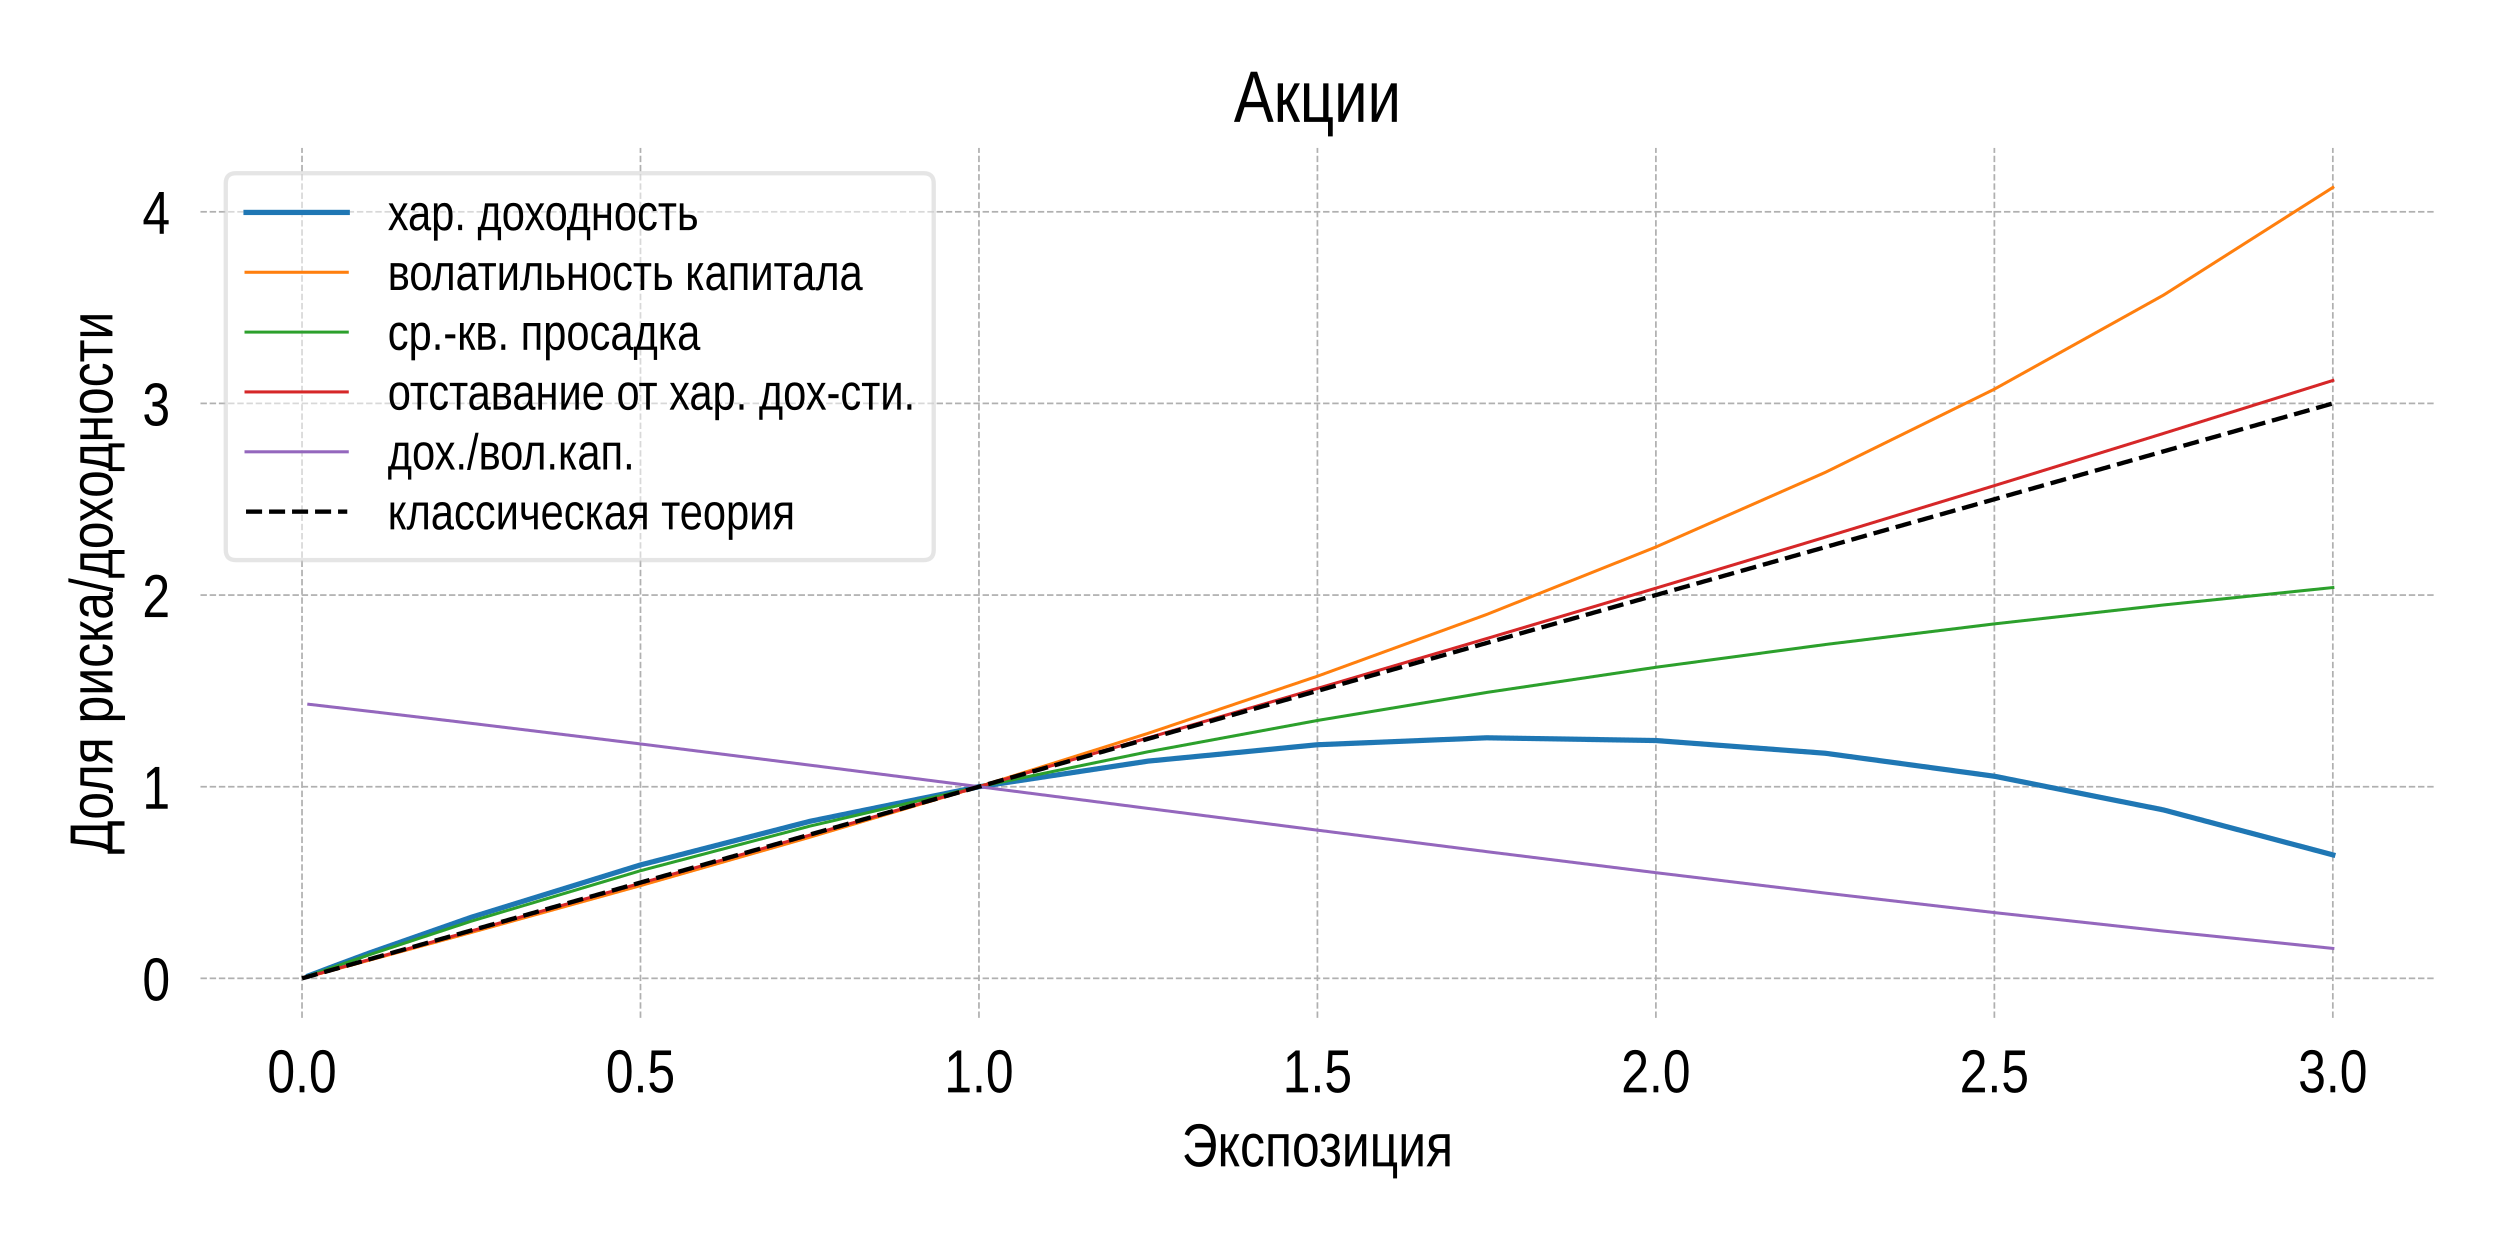 <?xml version="1.0" encoding="utf-8" standalone="no"?>
<!DOCTYPE svg PUBLIC "-//W3C//DTD SVG 1.1//EN"
  "http://www.w3.org/Graphics/SVG/1.1/DTD/svg11.dtd">
<!-- Created with matplotlib (https://matplotlib.org/) -->
<svg height="288pt" version="1.1" viewBox="0 0 576 288" width="576pt" xmlns="http://www.w3.org/2000/svg" xmlns:xlink="http://www.w3.org/1999/xlink">
 <defs>
  <style type="text/css">*{stroke-linecap:butt;stroke-linejoin:round;}</style>
 </defs>
 <g id="figure_1">
  <g id="patch_1">
   <path d="M 0 288 
L 576 288 
L 576 0 
L 0 0 
z
" style="fill:#ffffff;"/>
  </g>
  <g id="axes_1">
   <g id="patch_2">
    <path d="M 46.19 234.52 
L 560.88 234.52 
L 560.88 34.08 
L 46.19 34.08 
z
" style="fill:#ffffff;"/>
   </g>
   <g id="matplotlib.axis_1">
    <g id="xtick_1">
     <g id="line2d_1">
      <path clip-path="url(#p39fb6aaa90)" d="M 69.585 234.52 
L 69.585 34.08 
" style="fill:none;stroke:#b0b0b0;stroke-dasharray:1.48,0.64;stroke-dashoffset:0;stroke-width:0.4;"/>
     </g>
     <g id="text_1">
      <!-- 0.0 -->
      <g transform="translate(61.604 251.666)scale(0.14 -0.14)">
       <defs>
        <path d="M 42.391 34.422 
Q 42.391 24.516 40.844 17.75 
Q 39.312 10.984 36.641 6.812 
Q 33.984 2.641 30.391 0.828 
Q 26.812 -0.984 22.703 -0.984 
Q 18.609 -0.984 15.031 0.828 
Q 11.469 2.641 8.828 6.781 
Q 6.203 10.938 4.703 17.703 
Q 3.219 24.469 3.219 34.422 
Q 3.219 44.828 4.703 51.641 
Q 6.203 58.453 8.828 62.5 
Q 11.469 66.547 15.078 68.188 
Q 18.703 69.828 22.953 69.828 
Q 27 69.828 30.531 68.188 
Q 34.078 66.547 36.719 62.5 
Q 39.359 58.453 40.875 51.641 
Q 42.391 44.828 42.391 34.422 
z
M 35.062 34.422 
Q 35.062 42.625 34.281 48.062 
Q 33.5 53.516 31.938 56.766 
Q 30.375 60.016 28.094 61.359 
Q 25.828 62.703 22.953 62.703 
Q 19.922 62.703 17.578 61.328 
Q 15.234 59.969 13.672 56.719 
Q 12.109 53.469 11.297 48.016 
Q 10.5 42.578 10.5 34.422 
Q 10.5 26.516 11.297 21.094 
Q 12.109 15.672 13.688 12.375 
Q 15.281 9.078 17.578 7.641 
Q 19.875 6.203 22.797 6.203 
Q 25.641 6.203 27.906 7.641 
Q 30.172 9.078 31.75 12.375 
Q 33.344 15.672 34.203 21.094 
Q 35.062 26.516 35.062 34.422 
z
" id="LiberationSansNarrow-48"/>
        <path d="M 7.469 0 
L 7.469 10.688 
L 15.328 10.688 
L 15.328 0 
z
" id="LiberationSansNarrow-46"/>
       </defs>
       <use xlink:href="#LiberationSansNarrow-48"/>
       <use x="45.605" xlink:href="#LiberationSansNarrow-46"/>
       <use x="68.408" xlink:href="#LiberationSansNarrow-48"/>
      </g>
     </g>
    </g>
    <g id="xtick_2">
     <g id="line2d_2">
      <path clip-path="url(#p39fb6aaa90)" d="M 147.568 234.52 
L 147.568 34.08 
" style="fill:none;stroke:#b0b0b0;stroke-dasharray:1.48,0.64;stroke-dashoffset:0;stroke-width:0.4;"/>
     </g>
     <g id="text_2">
      <!-- 0.5 -->
      <g transform="translate(139.587 251.666)scale(0.14 -0.14)">
       <defs>
        <path d="M 42.141 22.406 
Q 42.141 17.234 40.859 12.938 
Q 39.594 8.641 37.078 5.531 
Q 34.578 2.438 30.812 0.719 
Q 27.047 -0.984 22.125 -0.984 
Q 17.672 -0.984 14.375 0.281 
Q 11.078 1.562 8.812 3.781 
Q 6.547 6 5.203 8.984 
Q 3.859 11.969 3.266 15.375 
L 10.547 16.406 
Q 10.984 14.453 11.781 12.625 
Q 12.594 10.797 13.984 9.344 
Q 15.375 7.906 17.406 7.047 
Q 19.438 6.203 22.312 6.203 
Q 25.094 6.203 27.391 7.25 
Q 29.688 8.297 31.297 10.344 
Q 32.906 12.406 33.781 15.375 
Q 34.672 18.359 34.672 22.219 
Q 34.672 25.391 33.844 28.047 
Q 33.016 30.719 31.453 32.641 
Q 29.891 34.578 27.609 35.641 
Q 25.344 36.719 22.469 36.719 
Q 20.656 36.719 19.141 36.328 
Q 17.625 35.938 16.328 35.25 
Q 15.047 34.578 13.969 33.672 
Q 12.891 32.766 11.969 31.781 
L 4.938 31.781 
L 6.781 68.797 
L 38.875 68.797 
L 38.875 61.328 
L 13.375 61.328 
L 12.312 39.5 
Q 14.203 41.312 17.078 42.594 
Q 19.969 43.891 23.922 43.891 
Q 28.125 43.891 31.484 42.328 
Q 34.859 40.766 37.219 37.906 
Q 39.594 35.062 40.859 31.109 
Q 42.141 27.156 42.141 22.406 
z
" id="LiberationSansNarrow-53"/>
       </defs>
       <use xlink:href="#LiberationSansNarrow-48"/>
       <use x="45.605" xlink:href="#LiberationSansNarrow-46"/>
       <use x="68.408" xlink:href="#LiberationSansNarrow-53"/>
      </g>
     </g>
    </g>
    <g id="xtick_3">
     <g id="line2d_3">
      <path clip-path="url(#p39fb6aaa90)" d="M 225.552 234.52 
L 225.552 34.08 
" style="fill:none;stroke:#b0b0b0;stroke-dasharray:1.48,0.64;stroke-dashoffset:0;stroke-width:0.4;"/>
     </g>
     <g id="text_3">
      <!-- 1.0 -->
      <g transform="translate(217.571 251.666)scale(0.14 -0.14)">
       <defs>
        <path d="M 6.25 0 
L 6.25 7.469 
L 20.609 7.469 
L 20.609 60.406 
L 7.906 49.312 
L 7.906 57.625 
L 21.234 68.797 
L 27.875 68.797 
L 27.875 7.469 
L 41.609 7.469 
L 41.609 0 
z
" id="LiberationSansNarrow-49"/>
       </defs>
       <use xlink:href="#LiberationSansNarrow-49"/>
       <use x="45.605" xlink:href="#LiberationSansNarrow-46"/>
       <use x="68.408" xlink:href="#LiberationSansNarrow-48"/>
      </g>
     </g>
    </g>
    <g id="xtick_4">
     <g id="line2d_4">
      <path clip-path="url(#p39fb6aaa90)" d="M 303.535 234.52 
L 303.535 34.08 
" style="fill:none;stroke:#b0b0b0;stroke-dasharray:1.48,0.64;stroke-dashoffset:0;stroke-width:0.4;"/>
     </g>
     <g id="text_4">
      <!-- 1.5 -->
      <g transform="translate(295.554 251.666)scale(0.14 -0.14)">
       <use xlink:href="#LiberationSansNarrow-49"/>
       <use x="45.605" xlink:href="#LiberationSansNarrow-46"/>
       <use x="68.408" xlink:href="#LiberationSansNarrow-53"/>
      </g>
     </g>
    </g>
    <g id="xtick_5">
     <g id="line2d_5">
      <path clip-path="url(#p39fb6aaa90)" d="M 381.518 234.52 
L 381.518 34.08 
" style="fill:none;stroke:#b0b0b0;stroke-dasharray:1.48,0.64;stroke-dashoffset:0;stroke-width:0.4;"/>
     </g>
     <g id="text_5">
      <!-- 2.0 -->
      <g transform="translate(373.537 251.666)scale(0.14 -0.14)">
       <defs>
        <path d="M 4.109 0 
L 4.109 6.203 
Q 6.156 11.922 9.109 16.281 
Q 12.062 20.656 15.312 24.188 
Q 18.562 27.734 21.734 30.766 
Q 24.906 33.797 27.469 36.812 
Q 30.031 39.844 31.609 43.156 
Q 33.203 46.484 33.203 50.688 
Q 33.203 53.609 32.469 55.828 
Q 31.734 58.062 30.391 59.562 
Q 29.047 61.078 27.141 61.828 
Q 25.25 62.594 22.906 62.594 
Q 20.75 62.594 18.844 61.859 
Q 16.938 61.141 15.453 59.672 
Q 13.969 58.203 13.031 56.031 
Q 12.109 53.859 11.812 50.984 
L 4.438 51.812 
Q 4.781 55.516 6.125 58.781 
Q 7.469 62.062 9.781 64.531 
Q 12.109 67 15.359 68.406 
Q 18.609 69.828 22.906 69.828 
Q 27.094 69.828 30.391 68.609 
Q 33.688 67.391 35.938 64.984 
Q 38.188 62.594 39.406 59.078 
Q 40.625 55.562 40.625 50.984 
Q 40.625 47.516 39.594 44.391 
Q 38.578 41.266 36.859 38.422 
Q 35.156 35.594 32.906 32.953 
Q 30.672 30.328 28.219 27.828 
L 23.297 22.859 
Q 20.797 20.359 18.625 17.859 
Q 16.453 15.375 14.734 12.812 
Q 13.031 10.25 12.062 7.469 
L 41.5 7.469 
L 41.5 0 
z
" id="LiberationSansNarrow-50"/>
       </defs>
       <use xlink:href="#LiberationSansNarrow-50"/>
       <use x="45.605" xlink:href="#LiberationSansNarrow-46"/>
       <use x="68.408" xlink:href="#LiberationSansNarrow-48"/>
      </g>
     </g>
    </g>
    <g id="xtick_6">
     <g id="line2d_6">
      <path clip-path="url(#p39fb6aaa90)" d="M 459.502 234.52 
L 459.502 34.08 
" style="fill:none;stroke:#b0b0b0;stroke-dasharray:1.48,0.64;stroke-dashoffset:0;stroke-width:0.4;"/>
     </g>
     <g id="text_6">
      <!-- 2.5 -->
      <g transform="translate(451.521 251.666)scale(0.14 -0.14)">
       <use xlink:href="#LiberationSansNarrow-50"/>
       <use x="45.605" xlink:href="#LiberationSansNarrow-46"/>
       <use x="68.408" xlink:href="#LiberationSansNarrow-53"/>
      </g>
     </g>
    </g>
    <g id="xtick_7">
     <g id="line2d_7">
      <path clip-path="url(#p39fb6aaa90)" d="M 537.485 234.52 
L 537.485 34.08 
" style="fill:none;stroke:#b0b0b0;stroke-dasharray:1.48,0.64;stroke-dashoffset:0;stroke-width:0.4;"/>
     </g>
     <g id="text_7">
      <!-- 3.0 -->
      <g transform="translate(529.504 251.666)scale(0.14 -0.14)">
       <defs>
        <path d="M 42 19 
Q 42 14.266 40.75 10.547 
Q 39.5 6.844 37.062 4.266 
Q 34.625 1.703 31.047 0.359 
Q 27.484 -0.984 22.859 -0.984 
Q 17.625 -0.984 14.031 0.609 
Q 10.453 2.203 8.125 4.812 
Q 5.812 7.422 4.641 10.766 
Q 3.469 14.109 3.125 17.672 
L 10.547 18.5 
Q 10.891 15.766 11.734 13.516 
Q 12.594 11.281 14.078 9.672 
Q 15.578 8.062 17.75 7.172 
Q 19.922 6.297 22.859 6.297 
Q 28.328 6.297 31.422 9.562 
Q 34.516 12.844 34.516 19.281 
Q 34.516 23.094 33.125 25.406 
Q 31.734 27.734 29.688 29.031 
Q 27.641 30.328 25.219 30.766 
Q 22.797 31.203 20.75 31.203 
L 16.656 31.203 
L 16.656 38.812 
L 20.562 38.812 
Q 22.609 38.812 24.828 39.328 
Q 27.047 39.844 28.859 41.188 
Q 30.672 42.531 31.859 44.828 
Q 33.062 47.125 33.062 50.688 
Q 33.062 56.203 30.375 59.391 
Q 27.688 62.594 22.469 62.594 
Q 17.672 62.594 14.734 59.609 
Q 11.812 56.641 11.328 51.219 
L 4.109 51.906 
Q 4.547 56.453 6.125 59.812 
Q 7.719 63.188 10.172 65.406 
Q 12.641 67.625 15.812 68.719 
Q 19 69.828 22.562 69.828 
Q 27.297 69.828 30.688 68.375 
Q 34.078 66.938 36.219 64.469 
Q 38.375 62.016 39.406 58.688 
Q 40.438 55.375 40.438 51.609 
Q 40.438 48.578 39.75 45.938 
Q 39.062 43.312 37.625 41.203 
Q 36.188 39.109 33.953 37.594 
Q 31.734 36.078 28.609 35.297 
L 28.609 35.109 
Q 32.031 34.672 34.547 33.219 
Q 37.062 31.781 38.719 29.625 
Q 40.375 27.484 41.188 24.75 
Q 42 22.016 42 19 
z
" id="LiberationSansNarrow-51"/>
       </defs>
       <use xlink:href="#LiberationSansNarrow-51"/>
       <use x="45.605" xlink:href="#LiberationSansNarrow-46"/>
       <use x="68.408" xlink:href="#LiberationSansNarrow-48"/>
      </g>
     </g>
    </g>
    <g id="text_8">
     <!-- Экспозиция -->
     <g transform="translate(272.281 268.716)scale(0.14 -0.14)">
      <defs>
       <path d="M 28.562 62.203 
Q 25.047 62.203 22.281 61.172 
Q 19.531 60.156 17.5 58.438 
Q 15.484 56.734 14.094 54.516 
Q 12.703 52.297 11.922 49.859 
L 4.688 52.781 
Q 7.516 61.234 13.562 65.531 
Q 19.625 69.828 28.609 69.828 
Q 35.156 69.828 40.297 67.359 
Q 45.453 64.891 48.938 60.328 
Q 52.438 55.766 54.266 49.266 
Q 56.109 42.781 56.109 34.719 
Q 56.109 26.953 54.375 20.406 
Q 52.641 13.875 49.188 9.109 
Q 45.75 4.344 40.594 1.672 
Q 35.453 -0.984 28.609 -0.984 
Q 23.875 -0.984 20.109 0.328 
Q 16.359 1.656 13.359 4.078 
Q 10.359 6.5 8.109 9.812 
Q 5.859 13.141 4.203 17.188 
L 10.453 21 
Q 11.531 18.312 13.156 15.75 
Q 14.797 13.188 16.969 11.156 
Q 19.141 9.125 21.938 7.906 
Q 24.75 6.688 28.219 6.688 
Q 32.562 6.688 36.109 8.438 
Q 39.656 10.203 42.219 13.422 
Q 44.781 16.656 46.312 21.172 
Q 47.859 25.688 48.188 31.156 
L 22.016 31.156 
L 22.016 38.672 
L 48.188 38.672 
Q 47.797 44.047 46.328 48.391 
Q 44.875 52.734 42.406 55.812 
Q 39.938 58.891 36.469 60.547 
Q 33.016 62.203 28.562 62.203 
z
" id="LiberationSansNarrow-1069"/>
       <path d="M 5.516 52.828 
L 12.703 52.828 
L 12.703 29.688 
Q 13.922 29.688 14.875 30.078 
Q 15.828 30.469 16.875 31.688 
Q 17.922 32.906 19.219 35.156 
Q 20.516 37.406 22.469 41.156 
L 28.375 52.828 
L 35.891 52.828 
L 27.25 36.969 
Q 25.438 33.734 24.109 31.656 
Q 22.797 29.594 22.125 28.906 
L 36.234 0 
L 28.219 0 
L 17.141 24.266 
Q 16.359 23.875 15.062 23.578 
Q 13.766 23.297 12.703 23.297 
L 12.703 0 
L 5.516 0 
z
" id="LiberationSansNarrow-1082"/>
       <path d="M 11.031 26.656 
Q 11.031 22.125 11.562 18.312 
Q 12.109 14.5 13.375 11.734 
Q 14.656 8.984 16.75 7.469 
Q 18.844 5.953 21.969 5.953 
Q 25.828 5.953 28.391 8.484 
Q 30.953 11.031 31.547 16.312 
L 38.875 15.719 
Q 38.531 12.453 37.297 9.422 
Q 36.078 6.391 34.031 4.094 
Q 31.984 1.812 29 0.406 
Q 26.031 -0.984 22.172 -0.984 
Q 17.094 -0.984 13.5 1.109 
Q 9.906 3.219 7.688 6.906 
Q 5.469 10.594 4.469 15.594 
Q 3.469 20.609 3.469 26.469 
Q 3.469 31.781 4.203 35.859 
Q 4.938 39.938 6.219 42.984 
Q 7.516 46.047 9.266 48.125 
Q 11.031 50.203 13.109 51.438 
Q 15.188 52.688 17.453 53.25 
Q 19.734 53.812 22.078 53.812 
Q 25.734 53.812 28.562 52.594 
Q 31.391 51.375 33.469 49.25 
Q 35.547 47.125 36.812 44.234 
Q 38.094 41.359 38.625 38.031 
L 31.203 37.359 
Q 30.672 41.75 28.375 44.328 
Q 26.078 46.922 21.875 46.922 
Q 18.797 46.922 16.719 45.672 
Q 14.656 44.438 13.375 41.922 
Q 12.109 39.406 11.562 35.594 
Q 11.031 31.781 11.031 26.656 
z
" id="LiberationSansNarrow-1089"/>
       <path d="M 38.719 52.828 
L 38.719 0 
L 31.547 0 
L 31.547 46.438 
L 12.891 46.438 
L 12.891 0 
L 5.719 0 
L 5.719 52.828 
z
" id="LiberationSansNarrow-1087"/>
       <path d="M 42.141 26.469 
Q 42.141 12.594 37.125 5.797 
Q 32.125 -0.984 22.609 -0.984 
Q 18.062 -0.984 14.516 0.672 
Q 10.984 2.344 8.516 5.766 
Q 6.062 9.188 4.766 14.328 
Q 3.469 19.484 3.469 26.469 
Q 3.469 53.812 22.859 53.812 
Q 27.875 53.812 31.562 52.094 
Q 35.25 50.391 37.594 46.969 
Q 39.938 43.562 41.031 38.422 
Q 42.141 33.297 42.141 26.469 
z
M 34.578 26.469 
Q 34.578 32.625 33.812 36.625 
Q 33.062 40.625 31.547 43.016 
Q 30.031 45.406 27.859 46.359 
Q 25.688 47.312 23 47.312 
Q 20.219 47.312 17.984 46.312 
Q 15.766 45.312 14.203 42.891 
Q 12.641 40.484 11.828 36.469 
Q 11.031 32.469 11.031 26.469 
Q 11.031 20.312 11.906 16.281 
Q 12.797 12.25 14.328 9.859 
Q 15.875 7.469 17.969 6.484 
Q 20.062 5.516 22.562 5.516 
Q 25.344 5.516 27.562 6.469 
Q 29.781 7.422 31.344 9.812 
Q 32.906 12.203 33.734 16.25 
Q 34.578 20.312 34.578 26.469 
z
" id="LiberationSansNarrow-1086"/>
       <path d="M 18.312 -0.984 
Q 11.625 -0.984 7.688 2.062 
Q 3.766 5.125 1.953 11.422 
L 8.297 13.578 
Q 9.281 9.766 11.812 7.656 
Q 14.359 5.562 18.453 5.562 
Q 22.312 5.562 24.578 7.859 
Q 26.859 10.156 26.859 14.594 
Q 26.859 17.484 25.734 19.391 
Q 24.609 21.297 22.781 22.391 
Q 20.953 23.484 18.547 23.922 
Q 16.156 24.359 13.578 24.359 
L 13.578 31.062 
Q 16.109 31.062 18.406 31.422 
Q 20.703 31.781 22.438 32.703 
Q 24.172 33.641 25.141 35.281 
Q 26.125 36.922 26.125 39.453 
Q 26.125 43.062 24.141 45.156 
Q 22.172 47.266 18.453 47.266 
Q 17.047 47.266 15.656 46.922 
Q 14.266 46.578 13.031 45.766 
Q 11.812 44.969 10.984 43.625 
Q 10.156 42.281 9.859 40.234 
L 3.422 41.219 
Q 3.906 44.531 5.125 46.922 
Q 6.344 49.312 8.297 50.844 
Q 10.25 52.391 12.781 53.094 
Q 15.328 53.812 18.453 53.812 
Q 21.875 53.812 24.625 52.781 
Q 27.391 51.766 29.344 49.906 
Q 31.297 48.047 32.375 45.5 
Q 33.453 42.969 33.453 39.891 
Q 33.453 37.109 32.562 34.953 
Q 31.688 32.812 30.25 31.312 
Q 28.812 29.828 27.047 28.953 
Q 25.297 28.078 23.531 27.875 
L 23.531 27.781 
Q 25.781 27.484 27.75 26.484 
Q 29.734 25.484 31.25 23.844 
Q 32.766 22.219 33.609 19.938 
Q 34.469 17.672 34.469 14.844 
Q 34.469 11.469 33.484 8.562 
Q 32.516 5.672 30.484 3.547 
Q 28.469 1.422 25.438 0.219 
Q 22.406 -0.984 18.312 -0.984 
z
" id="LiberationSansNarrow-1079"/>
       <path d="M 12.641 52.828 
L 12.641 23.922 
Q 12.641 22.797 12.594 20.922 
Q 12.547 19.047 12.469 17.047 
Q 12.406 15.047 12.359 13.234 
Q 12.312 11.422 12.25 10.406 
L 32.281 52.828 
L 40.141 52.828 
L 40.141 0 
L 33.25 0 
L 33.25 32.234 
Q 33.25 33.156 33.297 34.578 
L 33.406 37.406 
Q 33.453 38.875 33.5 40.234 
L 33.641 42.625 
L 13.375 0 
L 5.719 0 
L 5.719 52.828 
z
" id="LiberationSansNarrow-1080"/>
       <path d="M 12.891 52.828 
L 12.891 6.391 
L 31.984 6.391 
L 31.984 52.828 
L 39.203 52.828 
L 39.203 6.391 
L 45.062 6.391 
L 45.062 -19.922 
L 38.578 -19.922 
L 38.578 0 
L 5.672 0 
L 5.672 52.828 
z
" id="LiberationSansNarrow-1094"/>
       <path d="M 21.438 22.359 
L 8.844 0 
L 0.688 0 
L 14.453 23 
Q 9.234 24.312 6.859 28.297 
Q 4.5 32.281 4.5 38.234 
Q 4.5 45.516 8.812 49.172 
Q 13.141 52.828 21.438 52.828 
L 38.719 52.828 
L 38.719 0 
L 31.547 0 
L 31.547 22.359 
z
M 31.547 46.625 
L 22.172 46.625 
Q 16.938 46.625 14.547 44.375 
Q 12.156 42.141 12.156 37.594 
Q 12.156 33.016 14.281 30.734 
Q 16.406 28.469 21.391 28.469 
L 31.547 28.469 
z
" id="LiberationSansNarrow-1103"/>
      </defs>
      <use xlink:href="#LiberationSansNarrow-1069"/>
      <use x="58.936" xlink:href="#LiberationSansNarrow-1082"/>
      <use x="95.9" xlink:href="#LiberationSansNarrow-1089"/>
      <use x="136.916" xlink:href="#LiberationSansNarrow-1087"/>
      <use x="181.35" xlink:href="#LiberationSansNarrow-1086"/>
      <use x="225.83" xlink:href="#LiberationSansNarrow-1079"/>
      <use x="263.379" xlink:href="#LiberationSansNarrow-1080"/>
      <use x="309.229" xlink:href="#LiberationSansNarrow-1094"/>
      <use x="356.201" xlink:href="#LiberationSansNarrow-1080"/>
      <use x="402.051" xlink:href="#LiberationSansNarrow-1103"/>
     </g>
    </g>
   </g>
   <g id="matplotlib.axis_2">
    <g id="ytick_1">
     <g id="line2d_8">
      <path clip-path="url(#p39fb6aaa90)" d="M 46.19 225.409 
L 560.88 225.409 
" style="fill:none;stroke:#b0b0b0;stroke-dasharray:1.48,0.64;stroke-dashoffset:0;stroke-width:0.4;"/>
     </g>
     <g id="text_9">
      <!-- 0 -->
      <g transform="translate(32.805 230.482)scale(0.14 -0.14)">
       <use xlink:href="#LiberationSansNarrow-48"/>
      </g>
     </g>
    </g>
    <g id="ytick_2">
     <g id="line2d_9">
      <path clip-path="url(#p39fb6aaa90)" d="M 46.19 181.256 
L 560.88 181.256 
" style="fill:none;stroke:#b0b0b0;stroke-dasharray:1.48,0.64;stroke-dashoffset:0;stroke-width:0.4;"/>
     </g>
     <g id="text_10">
      <!-- 1 -->
      <g transform="translate(32.805 186.329)scale(0.14 -0.14)">
       <use xlink:href="#LiberationSansNarrow-49"/>
      </g>
     </g>
    </g>
    <g id="ytick_3">
     <g id="line2d_10">
      <path clip-path="url(#p39fb6aaa90)" d="M 46.19 137.103 
L 560.88 137.103 
" style="fill:none;stroke:#b0b0b0;stroke-dasharray:1.48,0.64;stroke-dashoffset:0;stroke-width:0.4;"/>
     </g>
     <g id="text_11">
      <!-- 2 -->
      <g transform="translate(32.805 142.175)scale(0.14 -0.14)">
       <use xlink:href="#LiberationSansNarrow-50"/>
      </g>
     </g>
    </g>
    <g id="ytick_4">
     <g id="line2d_11">
      <path clip-path="url(#p39fb6aaa90)" d="M 46.19 92.949 
L 560.88 92.949 
" style="fill:none;stroke:#b0b0b0;stroke-dasharray:1.48,0.64;stroke-dashoffset:0;stroke-width:0.4;"/>
     </g>
     <g id="text_12">
      <!-- 3 -->
      <g transform="translate(32.805 98.022)scale(0.14 -0.14)">
       <use xlink:href="#LiberationSansNarrow-51"/>
      </g>
     </g>
    </g>
    <g id="ytick_5">
     <g id="line2d_12">
      <path clip-path="url(#p39fb6aaa90)" d="M 46.19 48.796 
L 560.88 48.796 
" style="fill:none;stroke:#b0b0b0;stroke-dasharray:1.48,0.64;stroke-dashoffset:0;stroke-width:0.4;"/>
     </g>
     <g id="text_13">
      <!-- 4 -->
      <g transform="translate(32.805 53.869)scale(0.14 -0.14)">
       <defs>
        <path d="M 35.25 15.578 
L 35.25 0 
L 28.469 0 
L 28.469 15.578 
L 1.906 15.578 
L 1.906 22.406 
L 27.688 68.797 
L 35.25 68.797 
L 35.25 22.516 
L 43.219 22.516 
L 43.219 15.578 
z
M 28.469 58.891 
Q 28.375 58.641 28.031 57.906 
L 27.344 56.344 
L 26.562 54.594 
Q 26.125 53.656 25.781 53.078 
L 11.328 27.094 
Q 11.141 26.703 10.75 26.078 
L 9.969 24.812 
L 9.188 23.484 
Q 8.797 22.859 8.547 22.516 
L 28.469 22.516 
z
" id="LiberationSansNarrow-52"/>
       </defs>
       <use xlink:href="#LiberationSansNarrow-52"/>
      </g>
     </g>
    </g>
    <g id="text_14">
     <!-- Доля риска/доходности -->
     <g transform="translate(25.9 196.783)rotate(-90)scale(0.14 -0.14)">
      <defs>
       <path d="M 46.969 7.812 
L 54 7.812 
L 54 -19.922 
L 46.781 -19.922 
L 46.781 0 
L 7.812 0 
L 7.812 -19.922 
L 0.594 -19.922 
L 0.594 7.812 
L 6.344 7.812 
Q 8.016 10.297 9.328 13.672 
Q 10.641 17.047 11.734 21.453 
Q 12.844 25.875 13.719 31.438 
Q 14.594 37.016 15.328 43.891 
L 18.016 68.797 
L 46.969 68.797 
z
M 39.547 7.812 
L 39.547 60.984 
L 24.562 60.984 
L 22.562 43.016 
Q 21.828 36.469 21.047 31.078 
Q 20.266 25.688 19.328 21.344 
Q 18.406 17 17.328 13.641 
Q 16.266 10.297 14.984 7.812 
z
" id="LiberationSansNarrow-1044"/>
       <path d="M 34.859 0 
L 34.859 46.438 
L 19.875 46.438 
Q 18.891 37.453 18.031 30.438 
Q 17.188 23.438 16.312 18.156 
Q 15.438 12.891 14.406 9.25 
Q 13.375 5.609 11.953 3.344 
Q 10.547 1.078 8.656 0.047 
Q 6.781 -0.984 4.203 -0.984 
Q 3.031 -0.984 2.078 -0.781 
Q 1.125 -0.594 0.438 -0.344 
L 0.438 5.953 
Q 0.875 5.766 1.625 5.641 
Q 2.391 5.516 3.172 5.516 
Q 4.594 5.516 5.594 6.531 
Q 6.594 7.562 7.391 9.859 
Q 8.203 12.156 8.859 15.797 
Q 9.516 19.438 10.203 24.703 
Q 10.891 29.984 11.625 36.922 
L 13.375 52.828 
L 42.141 52.828 
L 42.141 0 
z
" id="LiberationSansNarrow-1083"/>
       <path id="LiberationSansNarrow-32"/>
       <path d="M 42.141 26.656 
Q 42.141 20.656 41.359 15.578 
Q 40.578 10.5 38.688 6.828 
Q 36.812 3.172 33.766 1.094 
Q 30.719 -0.984 26.219 -0.984 
Q 21.578 -0.984 18.078 1.172 
Q 14.594 3.328 12.797 8.203 
L 12.547 8.203 
Q 12.594 8.109 12.609 7.328 
Q 12.641 6.547 12.672 5.375 
Q 12.703 4.203 12.719 2.75 
Q 12.75 1.312 12.75 -0.094 
L 12.75 -20.75 
L 5.516 -20.75 
L 5.516 42.047 
Q 5.516 43.953 5.484 45.703 
Q 5.469 47.469 5.438 48.906 
Q 5.422 50.344 5.375 51.359 
Q 5.328 52.391 5.281 52.828 
L 12.25 52.828 
Q 12.312 52.688 12.359 51.812 
L 12.5 49.703 
Q 12.547 48.438 12.594 47.016 
Q 12.641 45.609 12.641 44.344 
L 12.797 44.344 
Q 13.766 46.875 15.062 48.656 
Q 16.359 50.438 18.016 51.578 
Q 19.672 52.734 21.672 53.25 
Q 23.688 53.766 26.219 53.766 
Q 30.719 53.766 33.766 51.812 
Q 36.812 49.859 38.688 46.312 
Q 40.578 42.781 41.359 37.766 
Q 42.141 32.766 42.141 26.656 
z
M 34.578 26.469 
Q 34.578 31.344 34.109 35.156 
Q 33.641 38.969 32.438 41.594 
Q 31.25 44.234 29.297 45.594 
Q 27.344 46.969 24.359 46.969 
Q 21.969 46.969 19.844 46.141 
Q 17.719 45.312 16.125 42.969 
Q 14.547 40.625 13.641 36.5 
Q 12.75 32.375 12.75 25.781 
Q 12.75 20.172 13.5 16.281 
Q 14.266 12.406 15.719 10.016 
Q 17.188 7.625 19.328 6.562 
Q 21.484 5.516 24.312 5.516 
Q 27.344 5.516 29.297 6.922 
Q 31.25 8.344 32.438 11.031 
Q 33.641 13.719 34.109 17.594 
Q 34.578 21.484 34.578 26.469 
z
" id="LiberationSansNarrow-1088"/>
       <path d="M 16.547 -0.984 
Q 10.016 -0.984 6.734 3.219 
Q 3.469 7.422 3.469 14.75 
Q 3.469 19.969 5.094 23.312 
Q 6.734 26.656 9.344 28.562 
Q 11.969 30.469 15.328 31.203 
Q 18.703 31.938 22.172 32.031 
L 31.938 32.234 
L 31.938 35.109 
Q 31.938 38.375 31.375 40.672 
Q 30.812 42.969 29.641 44.375 
Q 28.469 45.797 26.734 46.453 
Q 25 47.125 22.609 47.125 
Q 20.516 47.125 18.844 46.75 
Q 17.188 46.391 15.938 45.438 
Q 14.703 44.484 13.938 42.844 
Q 13.188 41.219 12.938 38.719 
L 5.422 39.547 
Q 5.812 42.672 6.938 45.281 
Q 8.062 47.906 10.109 49.797 
Q 12.156 51.703 15.25 52.75 
Q 18.359 53.812 22.797 53.812 
Q 30.953 53.812 35.078 49.234 
Q 39.203 44.672 39.203 36.031 
L 39.203 13.281 
Q 39.203 9.375 40.031 7.391 
Q 40.875 5.422 43.266 5.422 
Q 43.844 5.422 44.453 5.516 
Q 45.062 5.609 45.609 5.766 
L 45.609 0.297 
Q 44.234 -0.094 42.891 -0.281 
Q 41.547 -0.484 40.047 -0.484 
Q 37.984 -0.484 36.516 0.172 
Q 35.062 0.828 34.156 2.172 
Q 33.25 3.516 32.766 5.484 
Q 32.281 7.469 32.125 10.109 
L 31.938 10.109 
Q 30.766 7.562 29.375 5.516 
Q 27.984 3.469 26.141 2.031 
Q 24.312 0.594 21.938 -0.188 
Q 19.578 -0.984 16.547 -0.984 
z
M 18.219 5.609 
Q 21.688 5.609 24.25 7.141 
Q 26.812 8.688 28.516 11.078 
Q 30.219 13.484 31.078 16.312 
Q 31.938 19.141 31.938 21.734 
L 31.938 26.078 
L 24.031 25.875 
Q 21.391 25.828 19 25.406 
Q 16.609 25 14.812 23.781 
Q 13.031 22.562 11.953 20.359 
Q 10.891 18.172 10.891 14.594 
Q 10.891 10.297 12.797 7.953 
Q 14.703 5.609 18.219 5.609 
z
" id="LiberationSansNarrow-1072"/>
       <path d="M 0 -0.984 
L 16.453 72.469 
L 22.797 72.469 
L 6.5 -0.984 
z
" id="LiberationSansNarrow-47"/>
       <path d="M 33.344 46.438 
L 21.141 46.438 
Q 20.172 37.797 19.188 31.375 
Q 18.219 24.953 17.234 20.219 
Q 16.266 15.484 15.312 12.156 
Q 14.359 8.844 13.484 6.391 
L 33.344 6.391 
z
M 46.391 -19.922 
L 39.891 -19.922 
L 39.891 0 
L 7.328 0 
L 7.328 -19.922 
L 0.781 -19.922 
L 0.781 6.391 
L 5.562 6.391 
Q 6.781 8.844 7.922 12.328 
Q 9.078 15.828 10.219 21.188 
Q 11.375 26.562 12.516 34.25 
Q 13.672 41.938 14.797 52.828 
L 40.578 52.828 
L 40.578 6.391 
L 46.391 6.391 
z
" id="LiberationSansNarrow-1076"/>
       <path d="M 32.078 0 
L 20.406 21.688 
L 8.688 0 
L 0.922 0 
L 16.359 27.156 
L 1.656 52.828 
L 9.625 52.828 
L 20.406 32.281 
L 31.156 52.828 
L 39.203 52.828 
L 24.516 27.25 
L 40.141 0 
z
" id="LiberationSansNarrow-1093"/>
       <path d="M 12.891 52.828 
L 12.891 30.469 
L 32.375 30.469 
L 32.375 52.828 
L 39.594 52.828 
L 39.594 0 
L 32.375 0 
L 32.375 24.078 
L 12.891 24.078 
L 12.891 0 
L 5.672 0 
L 5.672 52.828 
z
" id="LiberationSansNarrow-1085"/>
       <path d="M 1.422 52.828 
L 36.141 52.828 
L 36.141 46.438 
L 22.359 46.438 
L 22.359 0 
L 15.188 0 
L 15.188 46.438 
L 1.422 46.438 
z
" id="LiberationSansNarrow-1090"/>
      </defs>
      <use xlink:href="#LiberationSansNarrow-1044"/>
      <use x="56.643" xlink:href="#LiberationSansNarrow-1086"/>
      <use x="99.998" xlink:href="#LiberationSansNarrow-1083"/>
      <use x="147.801" xlink:href="#LiberationSansNarrow-1103"/>
      <use x="192.234" xlink:href="#LiberationSansNarrow-32"/>
      <use x="215.037" xlink:href="#LiberationSansNarrow-1088"/>
      <use x="260.643" xlink:href="#LiberationSansNarrow-1080"/>
      <use x="306.492" xlink:href="#LiberationSansNarrow-1089"/>
      <use x="347.508" xlink:href="#LiberationSansNarrow-1082"/>
      <use x="385.598" xlink:href="#LiberationSansNarrow-1072"/>
      <use x="431.203" xlink:href="#LiberationSansNarrow-47"/>
      <use x="454.006" xlink:href="#LiberationSansNarrow-1076"/>
      <use x="501.809" xlink:href="#LiberationSansNarrow-1086"/>
      <use x="546.289" xlink:href="#LiberationSansNarrow-1093"/>
      <use x="586.18" xlink:href="#LiberationSansNarrow-1086"/>
      <use x="629.535" xlink:href="#LiberationSansNarrow-1076"/>
      <use x="677.338" xlink:href="#LiberationSansNarrow-1085"/>
      <use x="722.602" xlink:href="#LiberationSansNarrow-1086"/>
      <use x="768.207" xlink:href="#LiberationSansNarrow-1089"/>
      <use x="809.223" xlink:href="#LiberationSansNarrow-1090"/>
      <use x="846.771" xlink:href="#LiberationSansNarrow-1080"/>
     </g>
    </g>
   </g>
   <g id="line2d_13">
    <path clip-path="url(#p39fb6aaa90)" d="M 71.145 224.808 
L 77.383 222.436 
L 85.182 219.543 
L 108.577 211.341 
L 147.568 199.278 
L 186.56 189.24 
L 225.552 181.256 
L 264.543 175.358 
L 303.535 171.586 
L 342.527 169.988 
L 381.518 170.62 
L 420.51 173.547 
L 459.502 178.848 
L 498.493 186.616 
L 537.485 196.962 
" style="fill:none;stroke:#1f77b4;stroke-linecap:square;stroke-width:1.2;"/>
   </g>
   <g id="line2d_14">
    <path clip-path="url(#p39fb6aaa90)" d="M 71.145 224.989 
L 77.383 223.306 
L 85.182 221.198 
L 108.577 214.837 
L 147.568 204.045 
L 186.56 192.9 
L 225.552 181.256 
L 264.543 168.95 
L 303.535 155.794 
L 342.527 141.572 
L 381.518 126.027 
L 420.51 108.85 
L 459.502 89.659 
L 498.493 67.977 
L 537.485 43.191 
" style="fill:none;stroke:#ff7f0e;stroke-linecap:square;stroke-width:0.7;"/>
   </g>
   <g id="line2d_15">
    <path clip-path="url(#p39fb6aaa90)" d="M 71.145 224.85 
L 77.383 222.642 
L 85.182 219.943 
L 108.577 212.238 
L 147.568 200.611 
L 186.56 190.341 
L 225.552 181.256 
L 264.543 173.199 
L 303.535 165.993 
L 342.527 159.537 
L 381.518 153.736 
L 420.51 148.497 
L 459.502 143.741 
L 498.493 139.381 
L 537.485 135.369 
" style="fill:none;stroke:#2ca02c;stroke-linecap:square;stroke-width:0.7;"/>
   </g>
   <g id="line2d_16">
    <path clip-path="url(#p39fb6aaa90)" d="M 71.145 224.974 
L 77.383 223.233 
L 85.182 221.053 
L 108.577 214.497 
L 147.568 203.505 
L 186.56 192.426 
L 225.552 181.256 
L 264.543 169.986 
L 303.535 158.61 
L 342.527 147.121 
L 381.518 135.51 
L 420.51 123.768 
L 459.502 111.886 
L 498.493 99.853 
L 537.485 87.658 
" style="fill:none;stroke:#d62728;stroke-linecap:square;stroke-width:0.7;"/>
   </g>
   <g id="line2d_17">
    <path clip-path="url(#p39fb6aaa90)" d="M 71.145 162.268 
L 77.383 162.987 
L 85.182 163.893 
L 108.577 166.658 
L 147.568 171.404 
L 186.56 176.286 
L 225.552 181.256 
L 264.543 186.268 
L 303.535 191.272 
L 342.527 196.221 
L 381.518 201.067 
L 420.51 205.763 
L 459.502 210.265 
L 498.493 214.529 
L 537.485 218.516 
" style="fill:none;stroke:#9467bd;stroke-linecap:square;stroke-width:0.7;"/>
   </g>
   <g id="line2d_18">
    <path clip-path="url(#p39fb6aaa90)" d="M 69.585 225.409 
L 537.485 92.949 
" style="fill:none;stroke:#000000;stroke-dasharray:3.7,1.6;stroke-dashoffset:0;"/>
   </g>
   <g id="text_15">
    <!-- Акции -->
    <g transform="translate(284.283 28.08)scale(0.168 -0.168)">
     <defs>
      <path d="M 46.734 0 
L 40.281 20.125 
L 14.547 20.125 
L 8.109 0 
L 0.141 0 
L 23.188 68.797 
L 31.891 68.797 
L 54.547 0 
z
M 30.766 50.094 
Q 30.125 52.047 29.547 54.047 
L 28.516 57.719 
L 27.734 60.453 
Q 27.438 61.531 27.438 61.766 
Q 27.344 61.531 27.078 60.406 
Q 26.812 59.281 26.375 57.625 
L 25.297 53.953 
L 24.125 50 
L 16.891 27.391 
L 37.984 27.391 
z
" id="LiberationSansNarrow-1040"/>
     </defs>
     <use xlink:href="#LiberationSansNarrow-1040"/>
     <use x="54.688" xlink:href="#LiberationSansNarrow-1082"/>
     <use x="90.527" xlink:href="#LiberationSansNarrow-1094"/>
     <use x="137.5" xlink:href="#LiberationSansNarrow-1080"/>
     <use x="183.35" xlink:href="#LiberationSansNarrow-1080"/>
    </g>
   </g>
   <g id="legend_1">
    <g id="patch_3">
     <path d="M 54.353 129.045 
L 212.793 129.045 
Q 215.125 129.045 215.125 126.713 
L 215.125 42.243 
Q 215.125 39.911 212.793 39.911 
L 54.353 39.911 
Q 52.021 39.911 52.021 42.243 
L 52.021 126.713 
Q 52.021 129.045 54.353 129.045 
z
" style="fill:#ffffff;opacity:0.5;stroke:#cccccc;stroke-linejoin:miter;"/>
    </g>
    <g id="line2d_19">
     <path d="M 56.686 48.945 
L 80.01 48.945 
" style="fill:none;stroke:#1f77b4;stroke-linecap:square;stroke-width:1.2;"/>
    </g>
    <g id="line2d_20"/>
    <g id="text_16">
     <!-- хар. доходность -->
     <g transform="translate(89.339 53.027)scale(0.117 -0.117)">
      <defs>
       <path d="M 22.75 30.469 
Q 30.953 30.469 35.156 26.875 
Q 39.359 23.297 39.359 15.531 
Q 39.359 11.922 38.297 9.031 
Q 37.25 6.156 35.172 4.156 
Q 33.109 2.156 30 1.078 
Q 26.906 0 22.797 0 
L 5.672 0 
L 5.672 52.828 
L 12.891 52.828 
L 12.891 30.469 
z
M 12.891 6.203 
L 21.688 6.203 
Q 24.469 6.203 26.391 6.812 
Q 28.328 7.422 29.5 8.609 
Q 30.672 9.812 31.172 11.547 
Q 31.688 13.281 31.688 15.531 
Q 31.688 20.125 29.359 22.234 
Q 27.047 24.359 21.734 24.359 
L 12.891 24.359 
z
" id="LiberationSansNarrow-1100"/>
      </defs>
      <use xlink:href="#LiberationSansNarrow-1093"/>
      <use x="39.891" xlink:href="#LiberationSansNarrow-1072"/>
      <use x="85.496" xlink:href="#LiberationSansNarrow-1088"/>
      <use x="131.102" xlink:href="#LiberationSansNarrow-46"/>
      <use x="153.904" xlink:href="#LiberationSansNarrow-32"/>
      <use x="176.707" xlink:href="#LiberationSansNarrow-1076"/>
      <use x="224.51" xlink:href="#LiberationSansNarrow-1086"/>
      <use x="268.99" xlink:href="#LiberationSansNarrow-1093"/>
      <use x="308.881" xlink:href="#LiberationSansNarrow-1086"/>
      <use x="352.236" xlink:href="#LiberationSansNarrow-1076"/>
      <use x="400.039" xlink:href="#LiberationSansNarrow-1085"/>
      <use x="445.303" xlink:href="#LiberationSansNarrow-1086"/>
      <use x="490.908" xlink:href="#LiberationSansNarrow-1089"/>
      <use x="531.924" xlink:href="#LiberationSansNarrow-1090"/>
      <use x="569.473" xlink:href="#LiberationSansNarrow-1100"/>
     </g>
    </g>
    <g id="line2d_21">
     <path d="M 56.686 62.732 
L 80.01 62.732 
" style="fill:none;stroke:#ff7f0e;stroke-linecap:square;stroke-width:0.7;"/>
    </g>
    <g id="line2d_22"/>
    <g id="text_17">
     <!-- волатильность капитала -->
     <g transform="translate(89.339 66.814)scale(0.117 -0.117)">
      <defs>
       <path d="M 22.562 52.828 
Q 25.594 52.828 28.484 52.234 
Q 31.391 51.656 33.641 50.141 
Q 35.891 48.641 37.234 46.094 
Q 38.578 43.562 38.578 39.594 
Q 38.578 37.016 37.891 35.031 
Q 37.203 33.062 35.984 31.641 
Q 34.766 30.219 33.125 29.312 
Q 31.5 28.422 29.688 27.984 
L 29.688 27.641 
Q 31.844 27.297 33.734 26.438 
Q 35.641 25.594 37 24.094 
Q 38.375 22.609 39.172 20.406 
Q 39.984 18.219 39.984 15.234 
Q 39.984 11.422 38.766 8.562 
Q 37.547 5.719 35.375 3.812 
Q 33.203 1.906 30.172 0.953 
Q 27.156 0 23.484 0 
L 5.672 0 
L 5.672 52.828 
z
M 12.891 6.5 
L 22.312 6.5 
Q 25.094 6.5 27 6.984 
Q 28.906 7.469 30.078 8.547 
Q 31.25 9.625 31.781 11.25 
Q 32.328 12.891 32.328 15.188 
Q 32.328 17.625 31.766 19.328 
Q 31.203 21.047 29.953 22.109 
Q 28.719 23.188 26.703 23.672 
Q 24.703 24.172 21.875 24.172 
L 12.891 24.172 
z
M 12.891 46.141 
L 12.891 30.516 
L 21.531 30.516 
Q 24.266 30.516 26.062 30.984 
Q 27.875 31.453 29 32.391 
Q 30.125 33.344 30.562 34.828 
Q 31 36.328 31 38.422 
Q 31 42.438 28.969 44.281 
Q 26.953 46.141 22.125 46.141 
z
" id="LiberationSansNarrow-1074"/>
      </defs>
      <use xlink:href="#LiberationSansNarrow-1074"/>
      <use x="42.43" xlink:href="#LiberationSansNarrow-1086"/>
      <use x="85.785" xlink:href="#LiberationSansNarrow-1083"/>
      <use x="133.588" xlink:href="#LiberationSansNarrow-1072"/>
      <use x="176.943" xlink:href="#LiberationSansNarrow-1090"/>
      <use x="214.492" xlink:href="#LiberationSansNarrow-1080"/>
      <use x="260.342" xlink:href="#LiberationSansNarrow-1083"/>
      <use x="308.145" xlink:href="#LiberationSansNarrow-1100"/>
      <use x="350.869" xlink:href="#LiberationSansNarrow-1085"/>
      <use x="396.133" xlink:href="#LiberationSansNarrow-1086"/>
      <use x="441.738" xlink:href="#LiberationSansNarrow-1089"/>
      <use x="482.754" xlink:href="#LiberationSansNarrow-1090"/>
      <use x="520.303" xlink:href="#LiberationSansNarrow-1100"/>
      <use x="563.027" xlink:href="#LiberationSansNarrow-32"/>
      <use x="585.83" xlink:href="#LiberationSansNarrow-1082"/>
      <use x="623.92" xlink:href="#LiberationSansNarrow-1072"/>
      <use x="669.525" xlink:href="#LiberationSansNarrow-1087"/>
      <use x="713.959" xlink:href="#LiberationSansNarrow-1080"/>
      <use x="759.809" xlink:href="#LiberationSansNarrow-1090"/>
      <use x="796.232" xlink:href="#LiberationSansNarrow-1072"/>
      <use x="841.838" xlink:href="#LiberationSansNarrow-1083"/>
      <use x="889.641" xlink:href="#LiberationSansNarrow-1072"/>
     </g>
    </g>
    <g id="line2d_23">
     <path d="M 56.686 76.519 
L 80.01 76.519 
" style="fill:none;stroke:#2ca02c;stroke-linecap:square;stroke-width:0.7;"/>
    </g>
    <g id="line2d_24"/>
    <g id="text_18">
     <!-- ср.-кв. просадка -->
     <g transform="translate(89.339 80.6)scale(0.117 -0.117)">
      <defs>
       <path d="M 3.656 22.656 
L 3.656 30.469 
L 23.641 30.469 
L 23.641 22.656 
z
" id="LiberationSansNarrow-45"/>
      </defs>
      <use xlink:href="#LiberationSansNarrow-1089"/>
      <use x="41.016" xlink:href="#LiberationSansNarrow-1088"/>
      <use x="86.621" xlink:href="#LiberationSansNarrow-46"/>
      <use x="109.424" xlink:href="#LiberationSansNarrow-45"/>
      <use x="136.719" xlink:href="#LiberationSansNarrow-1082"/>
      <use x="172.559" xlink:href="#LiberationSansNarrow-1074"/>
      <use x="216.113" xlink:href="#LiberationSansNarrow-46"/>
      <use x="238.916" xlink:href="#LiberationSansNarrow-32"/>
      <use x="261.719" xlink:href="#LiberationSansNarrow-1087"/>
      <use x="306.152" xlink:href="#LiberationSansNarrow-1088"/>
      <use x="351.758" xlink:href="#LiberationSansNarrow-1086"/>
      <use x="397.363" xlink:href="#LiberationSansNarrow-1089"/>
      <use x="438.379" xlink:href="#LiberationSansNarrow-1072"/>
      <use x="483.984" xlink:href="#LiberationSansNarrow-1076"/>
      <use x="531.787" xlink:href="#LiberationSansNarrow-1082"/>
      <use x="569.877" xlink:href="#LiberationSansNarrow-1072"/>
     </g>
    </g>
    <g id="line2d_25">
     <path d="M 56.686 90.305 
L 80.01 90.305 
" style="fill:none;stroke:#d62728;stroke-linecap:square;stroke-width:0.7;"/>
    </g>
    <g id="line2d_26"/>
    <g id="text_19">
     <!-- отставание от хар. дох-сти. -->
     <g transform="translate(89.339 94.387)scale(0.117 -0.117)">
      <defs>
       <path d="M 10.688 24.562 
Q 10.688 20.406 11.562 16.906 
Q 12.453 13.422 13.906 10.906 
Q 15.375 8.406 17.641 7 
Q 19.922 5.609 23.141 5.609 
Q 27.828 5.609 30.656 7.906 
Q 33.5 10.203 34.469 13.719 
L 40.828 11.531 
Q 40.141 9.328 38.922 7.109 
Q 37.703 4.891 35.641 3.094 
Q 33.594 1.312 30.531 0.156 
Q 27.484 -0.984 23.141 -0.984 
Q 13.531 -0.984 8.5 6 
Q 3.469 12.984 3.469 26.766 
Q 3.469 34.188 5 39.328 
Q 6.547 44.484 9.172 47.703 
Q 11.812 50.922 15.328 52.359 
Q 18.844 53.812 22.859 53.812 
Q 28.328 53.812 31.984 51.656 
Q 39.062 47.516 41.016 36.812 
Q 41.938 31.688 41.938 25.734 
L 41.938 24.562 
z
M 34.719 31.297 
Q 34.719 40.141 31.422 43.719 
Q 28.125 47.312 22.75 47.312 
Q 18.953 47.312 15.328 44.094 
Q 10.938 40.328 10.688 31.297 
z
" id="LiberationSansNarrow-1077"/>
      </defs>
      <use xlink:href="#LiberationSansNarrow-1086"/>
      <use x="43.355" xlink:href="#LiberationSansNarrow-1090"/>
      <use x="79.779" xlink:href="#LiberationSansNarrow-1089"/>
      <use x="120.795" xlink:href="#LiberationSansNarrow-1090"/>
      <use x="157.219" xlink:href="#LiberationSansNarrow-1072"/>
      <use x="202.824" xlink:href="#LiberationSansNarrow-1074"/>
      <use x="245.254" xlink:href="#LiberationSansNarrow-1072"/>
      <use x="290.859" xlink:href="#LiberationSansNarrow-1085"/>
      <use x="336.123" xlink:href="#LiberationSansNarrow-1080"/>
      <use x="381.973" xlink:href="#LiberationSansNarrow-1077"/>
      <use x="427.578" xlink:href="#LiberationSansNarrow-32"/>
      <use x="450.381" xlink:href="#LiberationSansNarrow-1086"/>
      <use x="493.736" xlink:href="#LiberationSansNarrow-1090"/>
      <use x="531.285" xlink:href="#LiberationSansNarrow-32"/>
      <use x="554.088" xlink:href="#LiberationSansNarrow-1093"/>
      <use x="593.979" xlink:href="#LiberationSansNarrow-1072"/>
      <use x="639.584" xlink:href="#LiberationSansNarrow-1088"/>
      <use x="685.189" xlink:href="#LiberationSansNarrow-46"/>
      <use x="707.992" xlink:href="#LiberationSansNarrow-32"/>
      <use x="730.795" xlink:href="#LiberationSansNarrow-1076"/>
      <use x="778.598" xlink:href="#LiberationSansNarrow-1086"/>
      <use x="823.078" xlink:href="#LiberationSansNarrow-1093"/>
      <use x="864.094" xlink:href="#LiberationSansNarrow-45"/>
      <use x="891.389" xlink:href="#LiberationSansNarrow-1089"/>
      <use x="932.404" xlink:href="#LiberationSansNarrow-1090"/>
      <use x="969.953" xlink:href="#LiberationSansNarrow-1080"/>
      <use x="1015.803" xlink:href="#LiberationSansNarrow-46"/>
     </g>
    </g>
    <g id="line2d_27">
     <path d="M 56.686 104.092 
L 80.01 104.092 
" style="fill:none;stroke:#9467bd;stroke-linecap:square;stroke-width:0.7;"/>
    </g>
    <g id="line2d_28"/>
    <g id="text_20">
     <!-- дох./вол.кап. -->
     <g transform="translate(89.339 108.174)scale(0.117 -0.117)">
      <use xlink:href="#LiberationSansNarrow-1076"/>
      <use x="47.803" xlink:href="#LiberationSansNarrow-1086"/>
      <use x="92.283" xlink:href="#LiberationSansNarrow-1093"/>
      <use x="133.299" xlink:href="#LiberationSansNarrow-46"/>
      <use x="156.102" xlink:href="#LiberationSansNarrow-47"/>
      <use x="178.904" xlink:href="#LiberationSansNarrow-1074"/>
      <use x="221.334" xlink:href="#LiberationSansNarrow-1086"/>
      <use x="264.689" xlink:href="#LiberationSansNarrow-1083"/>
      <use x="312.492" xlink:href="#LiberationSansNarrow-46"/>
      <use x="335.295" xlink:href="#LiberationSansNarrow-1082"/>
      <use x="373.385" xlink:href="#LiberationSansNarrow-1072"/>
      <use x="418.99" xlink:href="#LiberationSansNarrow-1087"/>
      <use x="463.424" xlink:href="#LiberationSansNarrow-46"/>
     </g>
    </g>
    <g id="line2d_29">
     <path d="M 56.686 117.879 
L 80.01 117.879 
" style="fill:none;stroke:#000000;stroke-dasharray:3.7,1.6;stroke-dashoffset:0;"/>
    </g>
    <g id="line2d_30"/>
    <g id="text_21">
     <!-- классическая теория -->
     <g transform="translate(89.339 121.96)scale(0.117 -0.117)">
      <defs>
       <path d="M 12.109 52.828 
L 12.109 33.203 
Q 12.109 31.547 12.422 30.094 
Q 12.75 28.656 13.531 27.578 
Q 14.312 26.516 15.578 25.906 
Q 16.844 25.297 18.75 25.297 
Q 21.531 25.297 24.172 25.922 
Q 26.812 26.562 29.781 27.594 
L 29.781 52.828 
L 37.016 52.828 
L 37.016 0 
L 29.781 0 
L 29.781 22.516 
Q 29.781 22.516 26.656 21 
Q 25.047 20.266 23.281 19.672 
Q 21.531 19.094 19.672 18.703 
Q 17.828 18.312 15.766 18.312 
Q 13.141 18.312 11.109 19.312 
Q 9.078 20.312 7.703 22.172 
Q 6.344 24.031 5.609 26.703 
Q 4.891 29.391 4.891 32.766 
L 4.891 52.828 
z
" id="LiberationSansNarrow-1095"/>
      </defs>
      <use xlink:href="#LiberationSansNarrow-1082"/>
      <use x="36.965" xlink:href="#LiberationSansNarrow-1083"/>
      <use x="84.768" xlink:href="#LiberationSansNarrow-1072"/>
      <use x="130.373" xlink:href="#LiberationSansNarrow-1089"/>
      <use x="171.389" xlink:href="#LiberationSansNarrow-1089"/>
      <use x="212.404" xlink:href="#LiberationSansNarrow-1080"/>
      <use x="258.254" xlink:href="#LiberationSansNarrow-1095"/>
      <use x="300.979" xlink:href="#LiberationSansNarrow-1077"/>
      <use x="346.584" xlink:href="#LiberationSansNarrow-1089"/>
      <use x="387.6" xlink:href="#LiberationSansNarrow-1082"/>
      <use x="425.689" xlink:href="#LiberationSansNarrow-1072"/>
      <use x="471.295" xlink:href="#LiberationSansNarrow-1103"/>
      <use x="515.729" xlink:href="#LiberationSansNarrow-32"/>
      <use x="538.531" xlink:href="#LiberationSansNarrow-1090"/>
      <use x="574.955" xlink:href="#LiberationSansNarrow-1077"/>
      <use x="620.561" xlink:href="#LiberationSansNarrow-1086"/>
      <use x="666.166" xlink:href="#LiberationSansNarrow-1088"/>
      <use x="711.771" xlink:href="#LiberationSansNarrow-1080"/>
      <use x="757.621" xlink:href="#LiberationSansNarrow-1103"/>
     </g>
    </g>
   </g>
  </g>
 </g>
 <defs>
  <clipPath id="p39fb6aaa90">
   <rect height="200.44" width="514.69" x="46.19" y="34.08"/>
  </clipPath>
 </defs>
</svg>
